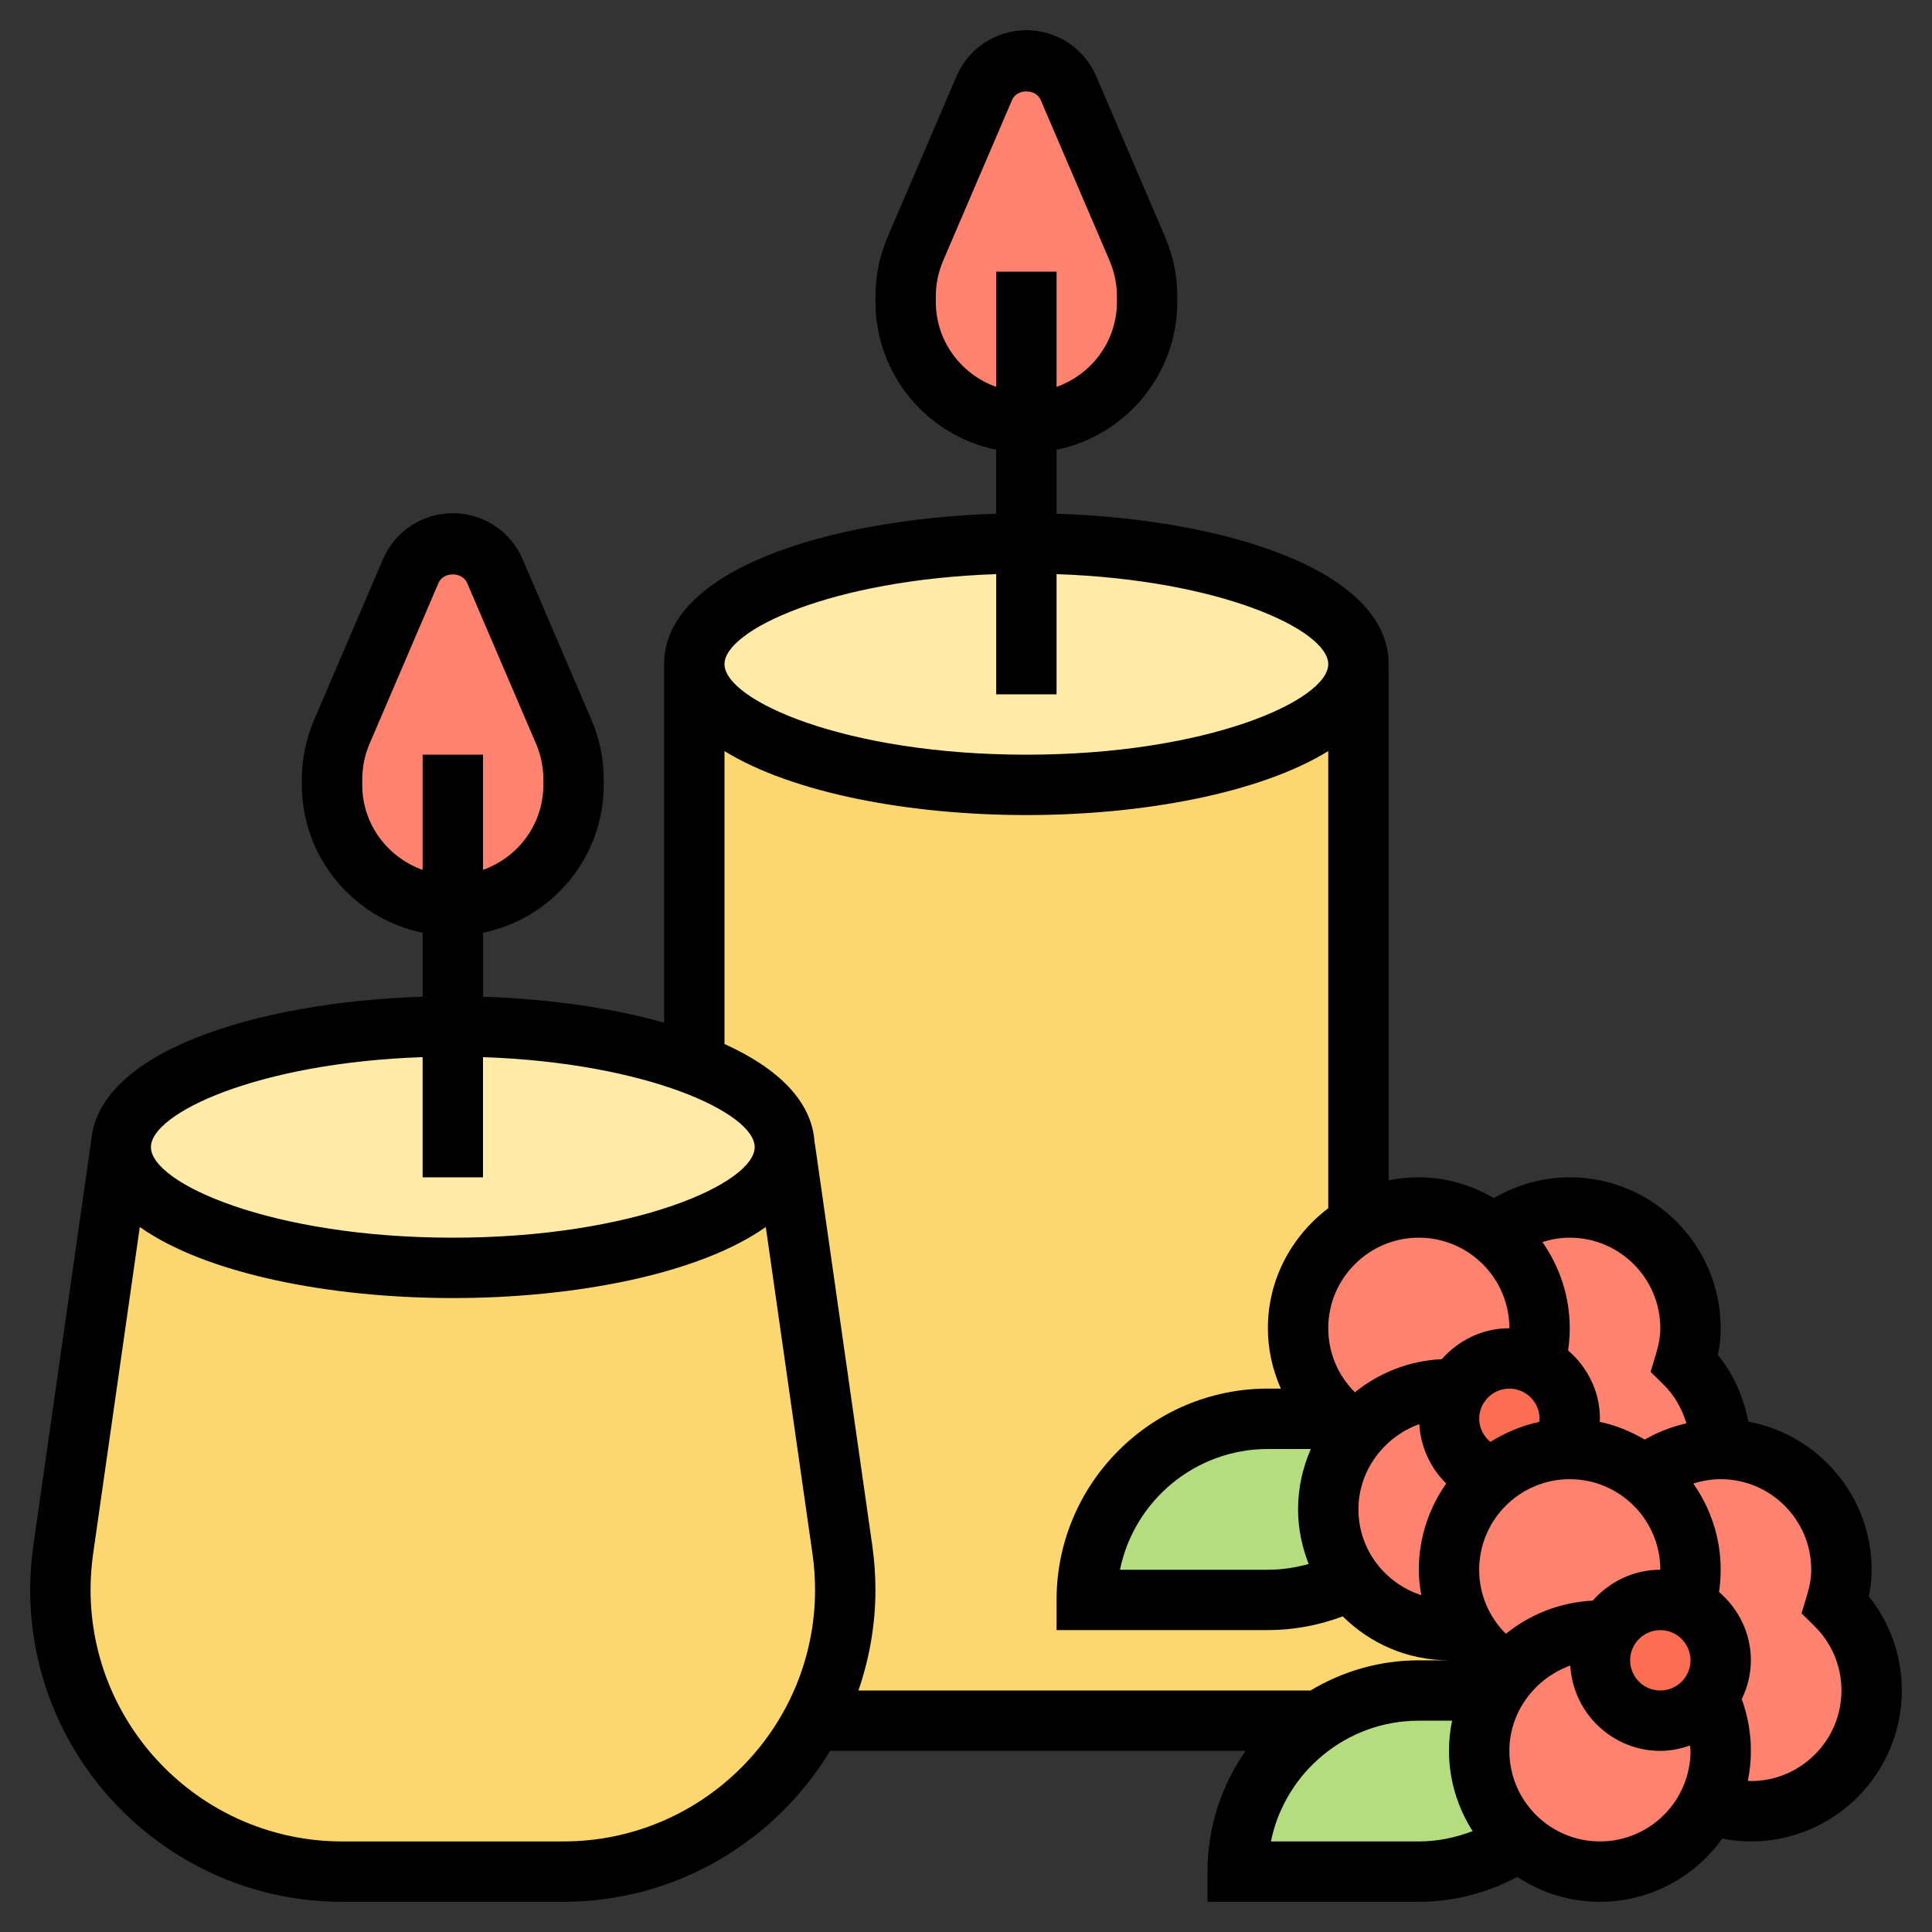 <svg id="Layer_5" enable-background="new 0 0 64 64" height="512" viewBox="0 0 64 64" width="512" xmlns="http://www.w3.org/2000/svg"><rect x="0" y="0" width="64" height="64" fill="#333333" stroke="none"/><g><g><g><path d="m16.39 18.92 2.29 5.33c.21.49.32 1.03.32 1.57v.18c0 1.1-.45 2.1-1.17 2.83-.73.72-1.73 1.17-2.83 1.17-2.21 0-4-1.79-4-4v-.18c0-.54.11-1.08.32-1.57l2.29-5.33c.24-.56.78-.92 1.39-.92s1.15.36 1.39.92z" fill="#ff826e"/></g><g><path d="m35.39 2.92 2.29 5.33c.21.49.32 1.03.32 1.57v.18c0 1.1-.45 2.1-1.17 2.83-.73.72-1.73 1.17-2.83 1.17-2.21 0-4-1.79-4-4v-.18c0-.54.11-1.08.32-1.57l2.29-5.33c.24-.56.78-.92 1.39-.92s1.15.36 1.39.92z" fill="#ff826e"/></g><g><path d="m48.53 53.97c.33.6.82 1.1 1.41 1.46-.16.18-.29.38-.41.59l-.03-.02h-2.5c-1.22 0-2.36.37-3.32 1h-16.75c.69-1.29 1.07-2.77 1.07-4.34 0-.44-.03-.88-.09-1.32l-1.91-13.34c0-1.06-1.14-2.02-3-2.74v-13.26c0 2.21 4.92 4 11 4s11-1.79 11-4v18.54c-1.2.69-2 1.98-2 3.46 0 1.2.53 2.28 1.37 3h-2.37c-3.31 0-6 2.69-6 6h6c.99 0 1.93-.24 2.75-.67.72 1.01 1.91 1.67 3.25 1.67.18 0 .36-.01.53-.03z" fill="#fcd770"/></g><g><ellipse cx="34" cy="22" fill="#ffeaa7" rx="11" ry="4"/></g><g><path d="m26 38 1.91 13.34c.06.44.09.88.09 1.32 0 1.57-.38 3.05-1.07 4.34-1.56 2.97-4.68 5-8.27 5h-7.32c-2.58 0-4.92-1.04-6.6-2.74-1.7-1.68-2.74-4.02-2.74-6.6 0-.44.03-.88.09-1.32l1.91-13.34c0 2.21 4.92 4 11 4s11-1.79 11-4z" fill="#fcd770"/></g><g><path d="m15 34c3.16 0 6 .48 8 1.26 1.86.72 3 1.68 3 2.74 0 2.21-4.92 4-11 4s-11-1.79-11-4 4.92-4 11-4z" fill="#ffeaa7"/></g><g><path d="m49.53 56.02c-.34.58-.53 1.26-.53 1.98 0 1.19.52 2.26 1.34 2.98-.95.65-2.1 1.02-3.34 1.02h-6c0-2.09 1.07-3.92 2.68-5 .96-.63 2.1-1 3.32-1h2.5z" fill="#b4dd7f"/></g><g><path d="m44.37 47c.17.17.37.31.57.43-.59.69-.94 1.59-.94 2.57 0 .87.28 1.67.75 2.33-.82.43-1.76.67-2.75.67h-6c0-3.31 2.69-6 6-6z" fill="#b4dd7f"/></g><g><path d="m51.73 48c.17-.29.27-.64.27-1 0-.81-.49-1.51-1.18-1.82.12-.37.18-.77.18-1.18 0-1.26-.58-2.39-1.5-3.12.68-.55 1.55-.88 2.5-.88 2.21 0 4 1.79 4 4 0 .4-.08.79-.19 1.16.73.72 1.19 1.73 1.19 2.84-.95 0-1.82.33-2.5.88-.69-.55-1.56-.88-2.5-.88-.09 0-.18 0-.27.01z" fill="#ff826e"/></g><g><path d="m48 46c-1.23 0-2.33.55-3.06 1.43-.2-.12-.4-.26-.57-.43-.84-.72-1.37-1.8-1.37-3 0-1.48.8-2.77 2-3.46.59-.34 1.27-.54 2-.54.94 0 1.81.33 2.5.88.92.73 1.5 1.86 1.5 3.12 0 .41-.06.81-.18 1.18-.25-.12-.53-.18-.82-.18-.74 0-1.39.41-1.74 1.01-.08-.01-.17-.01-.26-.01z" fill="#ff826e"/></g><g><path d="m48 52c0 .71.19 1.39.53 1.97-.17.02-.35.03-.53.03-1.34 0-2.53-.66-3.25-1.67-.47-.66-.75-1.46-.75-2.33 0-.98.35-1.88.94-2.57.73-.88 1.83-1.43 3.06-1.43.09 0 .18 0 .26.01-.17.29-.26.63-.26.99 0 .91.61 1.68 1.45 1.92-.89.74-1.45 1.84-1.45 3.08z" fill="#ff826e"/></g><g><path d="m60.81 53.16c.11-.37.19-.76.19-1.16 0-2.21-1.79-4-4-4-.95 0-1.82.33-2.5.88-.69-.55-1.56-.88-2.5-.88-.09 0-.18 0-.27.01-.86.06-1.65.39-2.28.91-.89.74-1.45 1.84-1.45 3.08 0 .71.19 1.39.53 1.97.33.6.82 1.1 1.41 1.46-.16.18-.29.38-.41.59-.34.58-.53 1.26-.53 1.98 0 1.19.52 2.26 1.34 2.98.71.64 1.64 1.02 2.66 1.02 1.58 0 2.95-.92 3.59-2.25h.01c.43.16.91.25 1.4.25 2.21 0 4-1.79 4-4 0-1.11-.46-2.12-1.19-2.84z" fill="#ff826e"/></g><g><path d="m55.82 53.18c.69.31 1.18 1.01 1.18 1.82 0 .46-.15.88-.42 1.22-.36.47-.94.78-1.58.78-1.1 0-2-.9-2-2 0-.36.09-.7.26-.99.35-.6 1-1.01 1.74-1.01.29 0 .57.06.82.18z" fill="#fc6e51"/></g><g><path d="m52 47c0 .36-.1.71-.27 1v.01c-.86.06-1.65.39-2.28.91-.84-.24-1.45-1.01-1.45-1.92 0-.36.09-.7.26-.99.35-.6 1-1.01 1.74-1.01.29 0 .57.06.82.18.69.31 1.18 1.01 1.18 1.82z" fill="#fc6e51"/></g></g><path d="m61.909 52.884c.061-.305.091-.598.091-.884 0-2.444-1.766-4.476-4.087-4.908-.148-.807-.487-1.563-1.004-2.208.061-.305.091-.598.091-.884 0-2.757-2.243-5-5-5-.886 0-1.754.245-2.514.688-.736-.426-1.577-.688-2.486-.688-.342 0-.677.035-1 .101v-17.101c0-3.099-5.38-4.801-11-4.982v-2.119c2.279-.465 4-2.484 4-4.899v-.179c0-.681-.136-1.344-.404-1.97l-2.283-5.327c-.397-.925-1.305-1.524-2.313-1.524s-1.916.599-2.313 1.524l-2.283 5.327c-.268.626-.404 1.289-.404 1.97v.179c0 2.414 1.721 4.434 4 4.899v2.119c-5.62.181-11 1.883-11 4.982v11.876c-1.781-.499-3.87-.789-6-.858v-2.119c2.279-.465 4-2.484 4-4.899v-.179c0-.681-.136-1.344-.404-1.97l-2.283-5.327c-.397-.925-1.305-1.524-2.313-1.524s-1.916.599-2.313 1.524l-2.283 5.327c-.268.626-.404 1.289-.404 1.97v.179c0 2.414 1.721 4.434 4 4.899v2.119c-5.532.178-10.82 1.833-10.984 4.841l-.006-.001-1.906 13.344c-.069.482-.104.973-.104 1.462 0 5.699 4.637 10.336 10.336 10.336h7.327c3.746 0 7.022-2.009 8.836-5h13.764c-.793 1.135-1.263 2.513-1.263 4v1h7c1.149 0 2.26-.292 3.264-.824.787.518 1.725.824 2.736.824 1.671 0 3.144-.831 4.052-2.094.311.059.627.094.948.094 2.757 0 5-2.243 5-5 0-1.146-.384-2.233-1.091-3.116zm-6.909 1.116c.551 0 1 .449 1 1s-.449 1-1 1-1-.449-1-1 .449-1 1-1zm-2.24-.976c-1.089.053-2.078.454-2.876 1.097-.56-.556-.884-1.307-.884-2.121 0-1.654 1.346-3 3-3s3 1.346 3 3c-.894 0-1.69.401-2.24 1.024zm-9.336-5.024c-.27.614-.424 1.288-.424 2 0 .639.132 1.246.351 1.809-.436.122-.886.191-1.351.191h-4.899c.464-2.279 2.485-4 4.899-4zm1.576 2c0-1.302.861-2.408 2.015-2.823.046.756.37 1.454.892 1.966-.568.812-.907 1.794-.907 2.857 0 .285.033.565.081.841-1.203-.391-2.081-1.509-2.081-2.841zm4-3c0-.551.449-1 1-1s1 .449 1 1c0 .036-.01.069-.013.104-.584.121-1.124.356-1.615.661-.226-.186-.372-.461-.372-.765zm6-3c0 .261-.047.536-.147.866l-.175.578.43.424c.366.361.613.803.755 1.281-.483.114-.948.289-1.377.539-.462-.267-.959-.479-1.499-.588.001-.034.013-.066.013-.1 0-.909-.415-1.714-1.055-2.265.036-.243.055-.488.055-.735 0-1.063-.339-2.044-.906-2.855.29-.092.593-.145.906-.145 1.654 0 3 1.346 3 3zm-5 0c-.894 0-1.69.401-2.24 1.024-1.089.053-2.078.454-2.876 1.097-.56-.556-.884-1.307-.884-2.121 0-1.654 1.346-3 3-3s3 1.346 3 3zm-19-34v-.179c0-.409.082-.806.242-1.182l2.283-5.326c.163-.381.787-.38.95 0l2.283 5.326c.16.376.242.773.242 1.182v.179c0 1.302-.839 2.402-2 2.816v-3.816h-2v3.816c-1.161-.414-2-1.514-2-2.816zm2 9.019v3.981h2v-3.981c5.449.186 9 1.855 9 2.981 0 1.194-3.988 3-10 3s-10-1.806-10-3c0-1.127 3.551-2.796 9-2.981zm-21 6.981v-.179c0-.409.082-.806.242-1.182l2.283-5.326c.163-.381.787-.38.95 0l2.283 5.326c.16.376.242.773.242 1.182v.179c0 1.302-.839 2.402-2 2.816v-3.816h-2v3.816c-1.161-.414-2-1.514-2-2.816zm2 9.019v3.981h2v-3.981c5.449.186 9 1.855 9 2.981 0 1.194-3.988 3-10 3s-10-1.806-10-3c0-1.127 3.551-2.796 9-2.981zm4.664 25.981h-7.327c-4.597 0-8.337-3.74-8.337-8.336 0-.394.028-.791.083-1.179l1.548-10.839c2.196 1.552 6.298 2.354 10.369 2.354s8.173-.802 10.368-2.354l1.548 10.839c.056.388.084.785.084 1.179 0 4.596-3.74 8.336-8.336 8.336zm10.232-9.798-1.906-13.344-.006.001c-.075-1.38-1.221-2.477-2.984-3.275v-9.703c2.265 1.396 6.143 2.119 10 2.119s7.735-.723 10-2.119v15.144c-1.207.914-2 2.348-2 3.974 0 .698.154 1.376.429 2h-.429c-3.86 0-7 3.14-7 7v1h7c.847 0 1.691-.157 2.48-.455.904.899 2.148 1.456 3.52 1.456h.005-.005-1c-1.312 0-2.536.369-3.587 1h-14.976c.359-1.048.563-2.168.563-3.336 0-.489-.035-.98-.104-1.462zm13.205 9.798c.464-2.279 2.485-4 4.899-4h1.101c-.066.323-.101.658-.101 1 0 .979.293 1.887.782 2.659-.566.216-1.165.341-1.782.341zm10.899 0c-1.654 0-3-1.346-3-3 0-1.304.862-2.412 2.018-2.825.092 1.571 1.388 2.825 2.982 2.825.345 0 .671-.07.98-.178.003.06.02.117.02.178 0 1.654-1.346 3-3 3zm5-2c-.034 0-.066-.008-.1-.009.065-.32.1-.652.1-.991 0-.592-.102-1.166-.302-1.712.188-.392.302-.825.302-1.288 0-.909-.415-1.714-1.055-2.265.036-.243.055-.488.055-.735 0-1.063-.339-2.044-.906-2.855.29-.092.593-.145.906-.145 1.654 0 3 1.346 3 3 0 .261-.047.536-.147.866l-.175.578.43.424c.575.569.892 1.326.892 2.132 0 1.654-1.346 3-3 3z"/></g></svg>